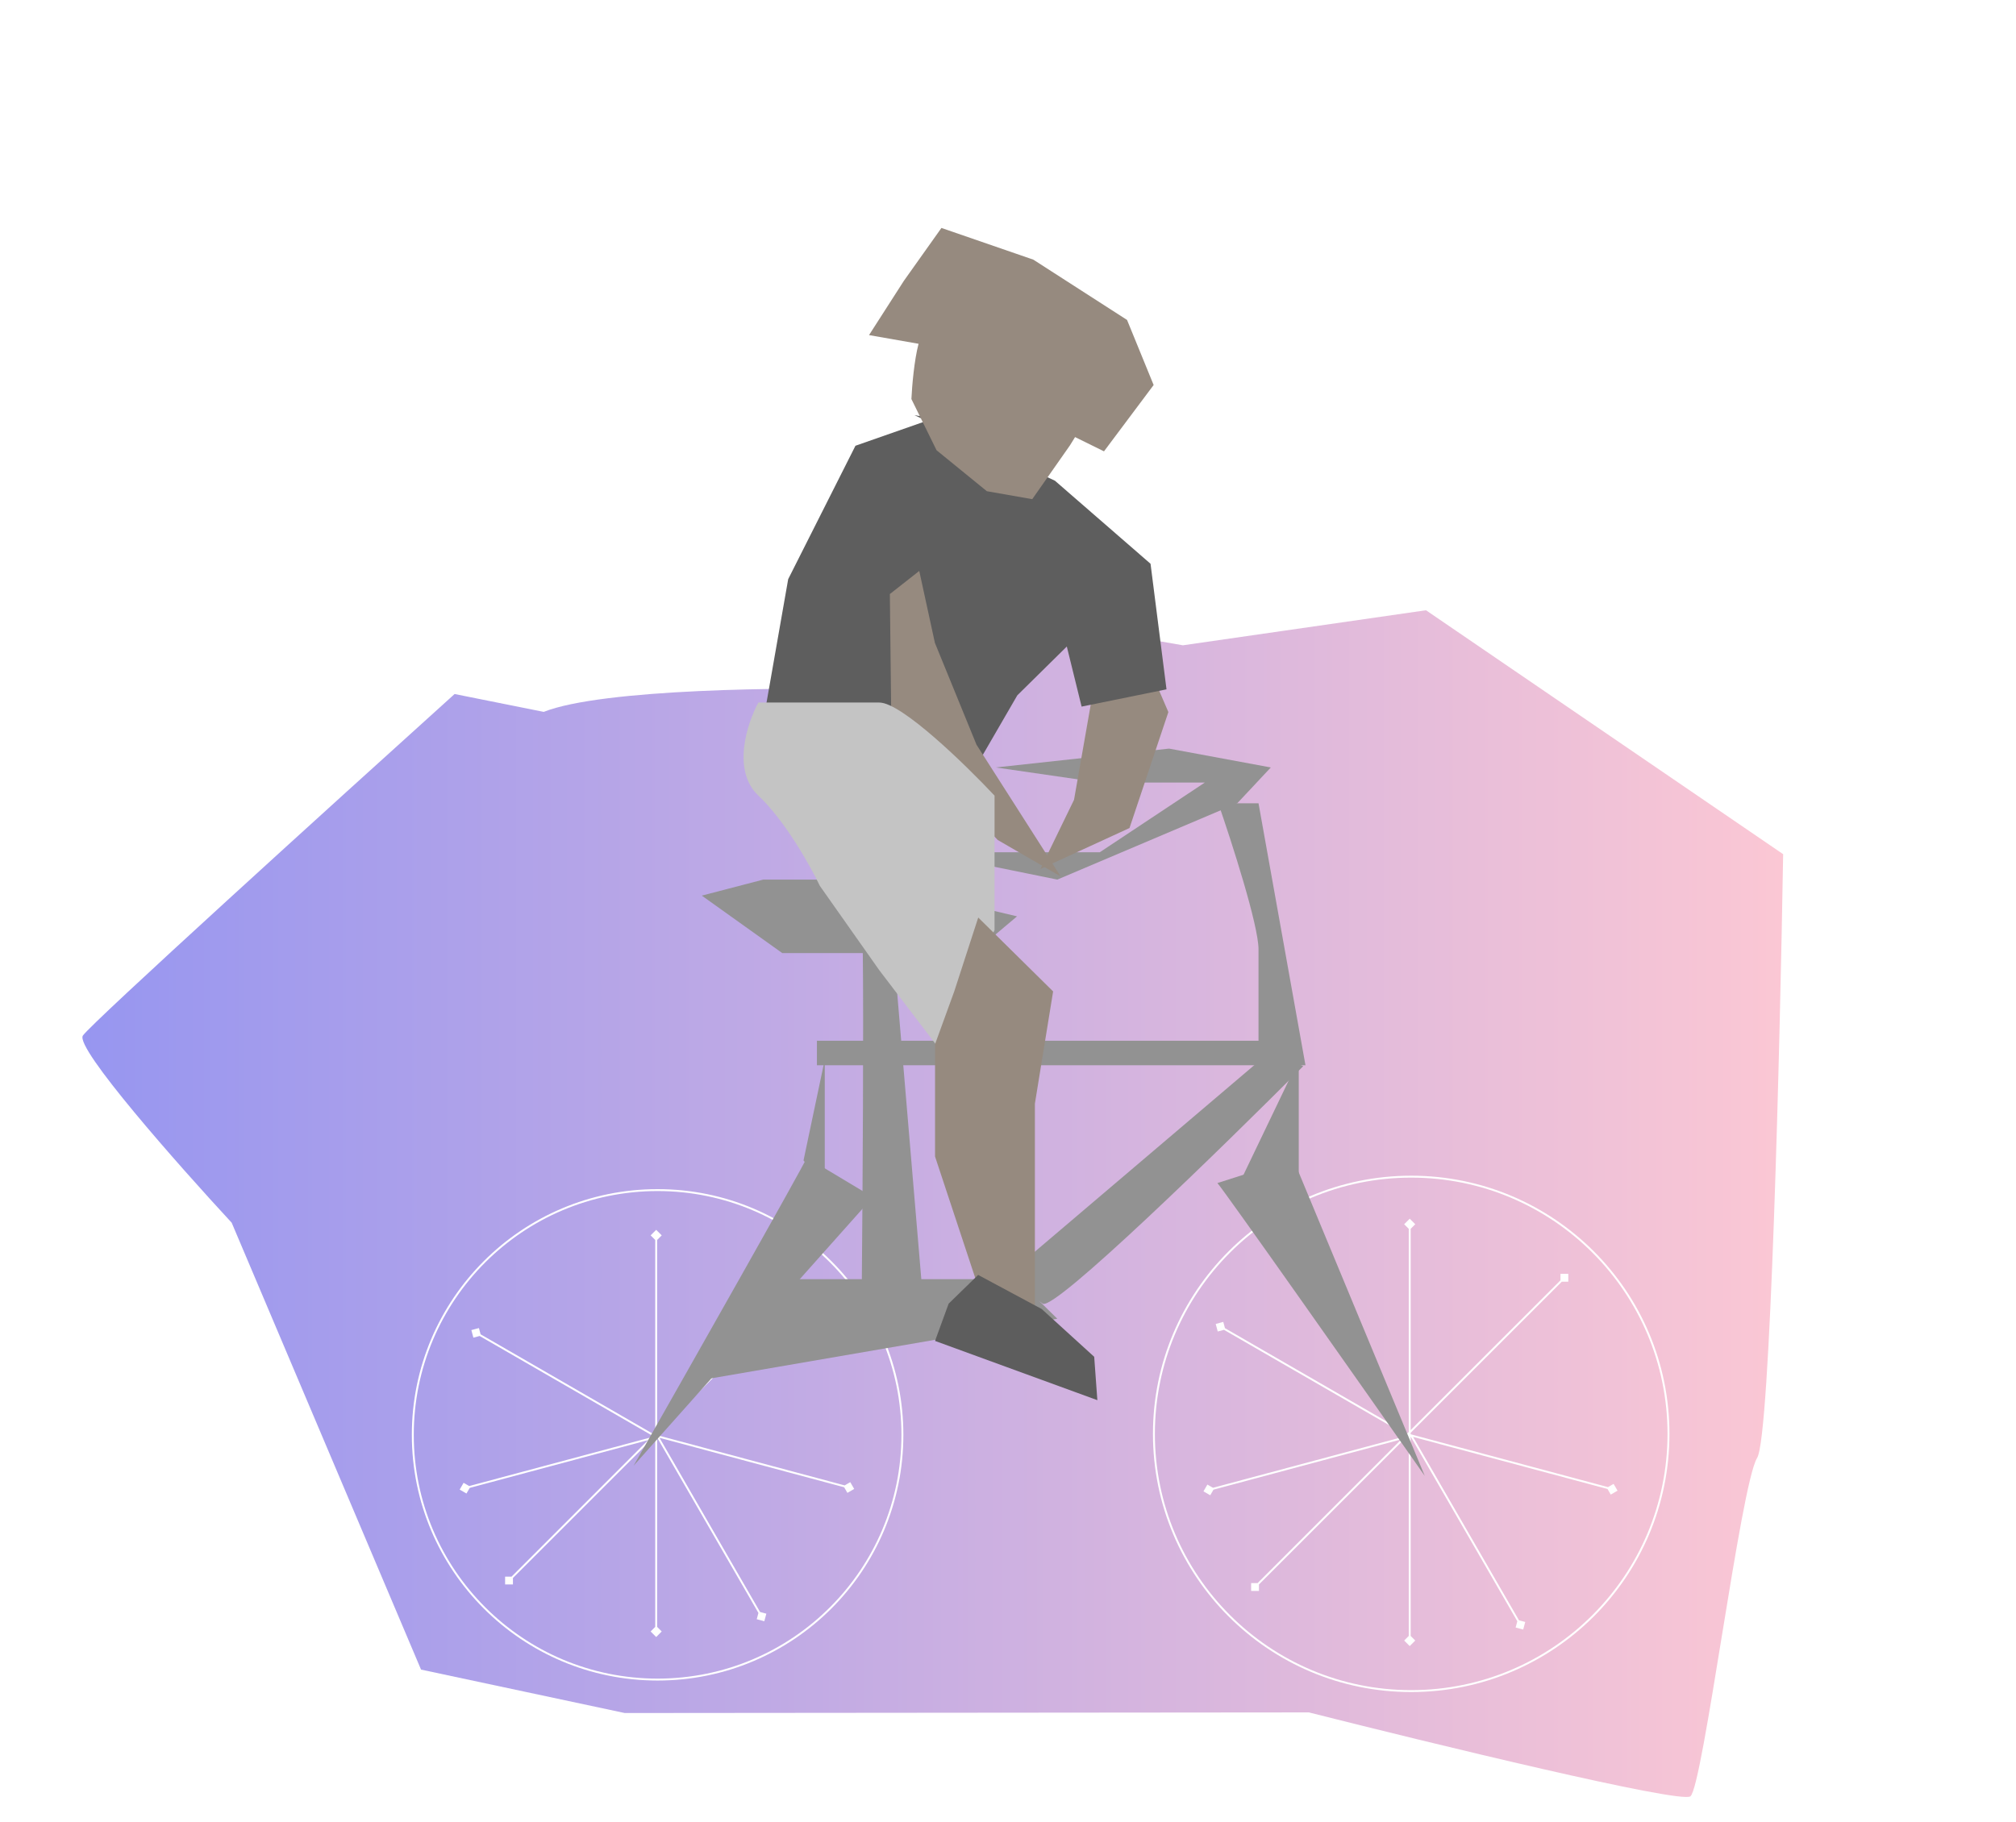 <svg width="1050" height="949" viewBox="0 0 1050 949" fill="none" xmlns="http://www.w3.org/2000/svg">
<g id="bike illustration">
<rect width="1050" height="949" fill="white"/>
<path id="background" d="M454.662 359.141C410.259 358.009 313.798 358.769 283.183 370.862L236.772 361.561C174.007 418.206 47.416 533.099 43.166 539.513C38.915 545.926 93.064 607.172 120.67 636.993L219.29 869.8L325.381 892.425L681.734 892.109C745.786 908.309 875.193 939.733 880.401 935.825C886.912 930.941 906.583 773.31 915.182 759.488C922.061 748.43 927.075 545.22 928.723 444.998L742.701 317.921L616.096 336.179L572.235 328.536L454.662 359.141Z" fill="url(#paint0_linear_2_32)"/>
<path id="back-wheel" d="M341.763 640.697L338.876 643.584L341.763 646.471L344.65 643.584L341.763 640.697ZM420.452 668.074L416.369 668.074L416.369 672.157L420.452 672.157L420.452 668.074ZM341.763 852.829L344.65 849.942L341.763 847.055L338.876 849.942L341.763 852.829ZM263.074 825.452L267.157 825.452L267.157 821.369L263.074 821.369L263.074 825.452ZM444.891 775.689L442.85 772.153L439.314 774.195L441.355 777.73L444.891 775.689ZM342.439 748.237L342.568 747.754L341.402 747.442L342.006 748.487L342.439 748.237ZM398.08 844.611L399.137 840.667L395.193 839.611L394.137 843.554L398.08 844.611ZM239.419 776.025L242.955 778.066L244.996 774.531L241.461 772.49L239.419 776.025ZM341.871 748.573L342.001 749.056L343.167 748.744L342.121 748.14L341.871 748.573ZM245.498 692.932L246.554 696.875L250.498 695.819L249.441 691.875L245.498 692.932ZM469.5 747.5C469.5 817.64 412.64 874.5 342.5 874.5V875.5C413.192 875.5 470.5 818.192 470.5 747.5H469.5ZM342.5 874.5C272.36 874.5 215.5 817.64 215.5 747.5H214.5C214.5 818.192 271.808 875.5 342.5 875.5V874.5ZM215.5 747.5C215.5 677.36 272.36 620.5 342.5 620.5V619.5C271.808 619.5 214.5 676.808 214.5 747.5H215.5ZM342.5 620.5C412.64 620.5 469.5 677.36 469.5 747.5H470.5C470.5 676.808 413.192 619.5 342.5 619.5V620.5ZM341.263 643.584V746.763H342.263V643.584H341.263ZM342.117 747.117L418.764 670.469L418.057 669.762L341.409 746.409L342.117 747.117ZM342.263 849.942V746.763H341.263V849.942H342.263ZM341.409 746.409L264.762 823.057L265.469 823.764L342.117 747.117L341.409 746.409ZM442.232 774.459L342.568 747.754L342.31 748.72L441.973 775.425L442.232 774.459ZM342.006 748.487L396.204 842.361L397.07 841.861L342.872 747.987L342.006 748.487ZM242.337 775.761L342.001 749.056L341.742 748.09L242.078 774.795L242.337 775.761ZM342.121 748.14L248.248 693.942L247.748 694.808L341.621 749.006L342.121 748.14Z" fill="white"/>
<path id="front-wheel" d="M734.225 634.899L731.339 637.786L734.225 640.673L737.112 637.786L734.225 634.899ZM816.822 663.629H812.739V667.712H816.822V663.629ZM734.225 857.551L737.112 854.665L734.225 851.778L731.339 854.665L734.225 857.551ZM651.629 828.822L655.712 828.822L655.712 824.739L651.629 824.739L651.629 828.822ZM842.469 776.588L840.427 773.052L836.892 775.094L838.933 778.629L842.469 776.588ZM734.936 747.775L735.065 747.292L733.899 746.979L734.503 748.025L734.936 747.775ZM793.34 848.934L794.397 844.99L790.453 843.934L789.397 847.877L793.34 848.934ZM626.806 776.941L630.342 778.983L632.383 775.447L628.848 773.406L626.806 776.941ZM734.339 748.128L734.469 748.611L735.635 748.299L734.589 747.695L734.339 748.128ZM633.18 689.724L634.237 693.667L638.18 692.61L637.123 688.667L633.18 689.724ZM868.5 747C868.5 820.73 808.73 880.5 735 880.5V881.5C809.282 881.5 869.5 821.282 869.5 747H868.5ZM735 880.5C661.27 880.5 601.5 820.73 601.5 747H600.5C600.5 821.282 660.718 881.5 735 881.5V880.5ZM601.5 747C601.5 673.27 661.27 613.5 735 613.5V612.5C660.718 612.5 600.5 672.718 600.5 747H601.5ZM735 613.5C808.73 613.5 868.5 673.27 868.5 747H869.5C869.5 672.718 809.282 612.5 735 612.5V613.5ZM733.725 637.786V746.225H734.725V637.786H733.725ZM734.579 746.579L815.134 666.024L814.427 665.317L733.872 745.872L734.579 746.579ZM734.725 854.665V746.225H733.725V854.665H734.725ZM733.872 745.872L653.317 826.427L654.024 827.134L734.579 746.579L733.872 745.872ZM839.81 775.358L735.065 747.292L734.806 748.258L839.551 776.324L839.81 775.358ZM734.503 748.025L791.464 846.684L792.33 846.184L735.369 747.525L734.503 748.025ZM629.724 776.677L734.469 748.611L734.21 747.645L629.465 775.711L629.724 776.677ZM734.589 747.695L635.93 690.734L635.43 691.6L734.089 748.561L734.589 747.695Z" fill="white"/>
<g id="body-bike">
<path d="M330 763.598C358.918 712.705 417.453 609.347 420.248 603.064L454.601 623.683L330 763.598Z" fill="#929292"/>
<path d="M742.061 768.88C707.998 720.303 638.712 621.785 634.074 616.33L673.508 603.736L742.061 768.88Z" fill="#929292"/>
<path d="M679.93 554.952H425.488V542.188H655.476V494.568C655.476 482 641.502 438.602 634.515 418.474H655.476L679.93 554.952Z" fill="#929292"/>
<path d="M543.102 679.158C549.158 683.085 636.068 598.318 678.766 555.443L661.881 547.588L523.888 664.921C527.77 668.03 537.047 675.23 543.102 679.158Z" fill="#929292"/>
<path d="M407.439 666.393H448.88C449.325 615.059 449.821 533.76 449.376 496.532H407.439L365.517 466.585L397.541 458.239H448.778L529.711 477.386L507.003 496.532H465.531L479.85 666.393H529.711L550.672 687.013L365.517 718.923L407.439 666.393Z" fill="#929292"/>
<path d="M676.437 637.92V552.007L644.413 618.773L676.437 637.92Z" fill="#929292"/>
<path d="M429.564 552.007L418.502 604.536L429.564 618.773V552.007Z" fill="#929292"/>
<path d="M550.672 458.239L644.413 418.474L661.881 399.819L608.896 390L518.648 399.819L572.797 407.673H627.528L572.797 444.002H480.802L550.672 458.239Z" fill="#929292"/>
</g>
<g id="human">
<path d="M559.391 416.666L568.635 363.971L601.674 355.046L608.526 370.969L588.283 431.38L541.904 452.687L559.391 416.666Z" fill="#968A7F"/>
<path d="M486.114 218.017L482.602 219.246L549.462 250.451L599.238 293.702L607.558 359.124L563.339 368.118L555.632 336.816L529.85 362.243L505.823 403.715L435.467 373.605L399.024 367.212L410.515 301.712L445.549 232.221L482.602 219.246L476.264 216.289L486.114 218.017Z" fill="#5E5E5E"/>
<path d="M464.264 380.18L463.469 309.479L478.779 297.444L486.927 334.915L508.588 387.956L552.393 456.557L519.673 437.619L464.264 380.18Z" fill="#968A7F"/>
<path d="M395 414.5C381 401.3 389.167 376.667 395 366H458C469.6 366 502.833 398.333 518 414.5V484.5L508 505.5L488.5 545.5L458 505.5L427 461.5C422.167 451.333 409 427.7 395 414.5Z" fill="#C4C4C4"/>
</g>
<path id="leg" d="M497 516.5L509.5 478L548.5 516.5L539 575V680L509.5 670.5L487 602.5V544L497 516.5Z" fill="#968A7F"/>
<path id="foot" d="M494.087 679.161L509.45 664.188L542.549 681.949L569.898 706.838L571.542 729.439L487 698.574L494.087 679.161Z" fill="#5D5D5D"/>
<path id="head" d="M474.692 207.891C475.024 200.846 476.172 187.577 478.414 179.101L452.617 174.575L470.778 146.288L490.33 118.752L538.195 135.271L587.003 166.677L600.853 200.58L574.993 235.132L559.934 227.707L557.264 232.021L537.626 260.05L513.987 255.903L487.782 234.553L474.692 207.891Z" fill="#968A7F"/>
</g>
<defs>
<linearGradient id="paint0_linear_2_32" x1="42.929" y1="627.04" x2="928.723" y2="627.04" gradientUnits="userSpaceOnUse">
<stop stop-color="#9796F0"/>
<stop offset="1" stop-color="#FBC7D4"/>
</linearGradient>
</defs>
</svg>
